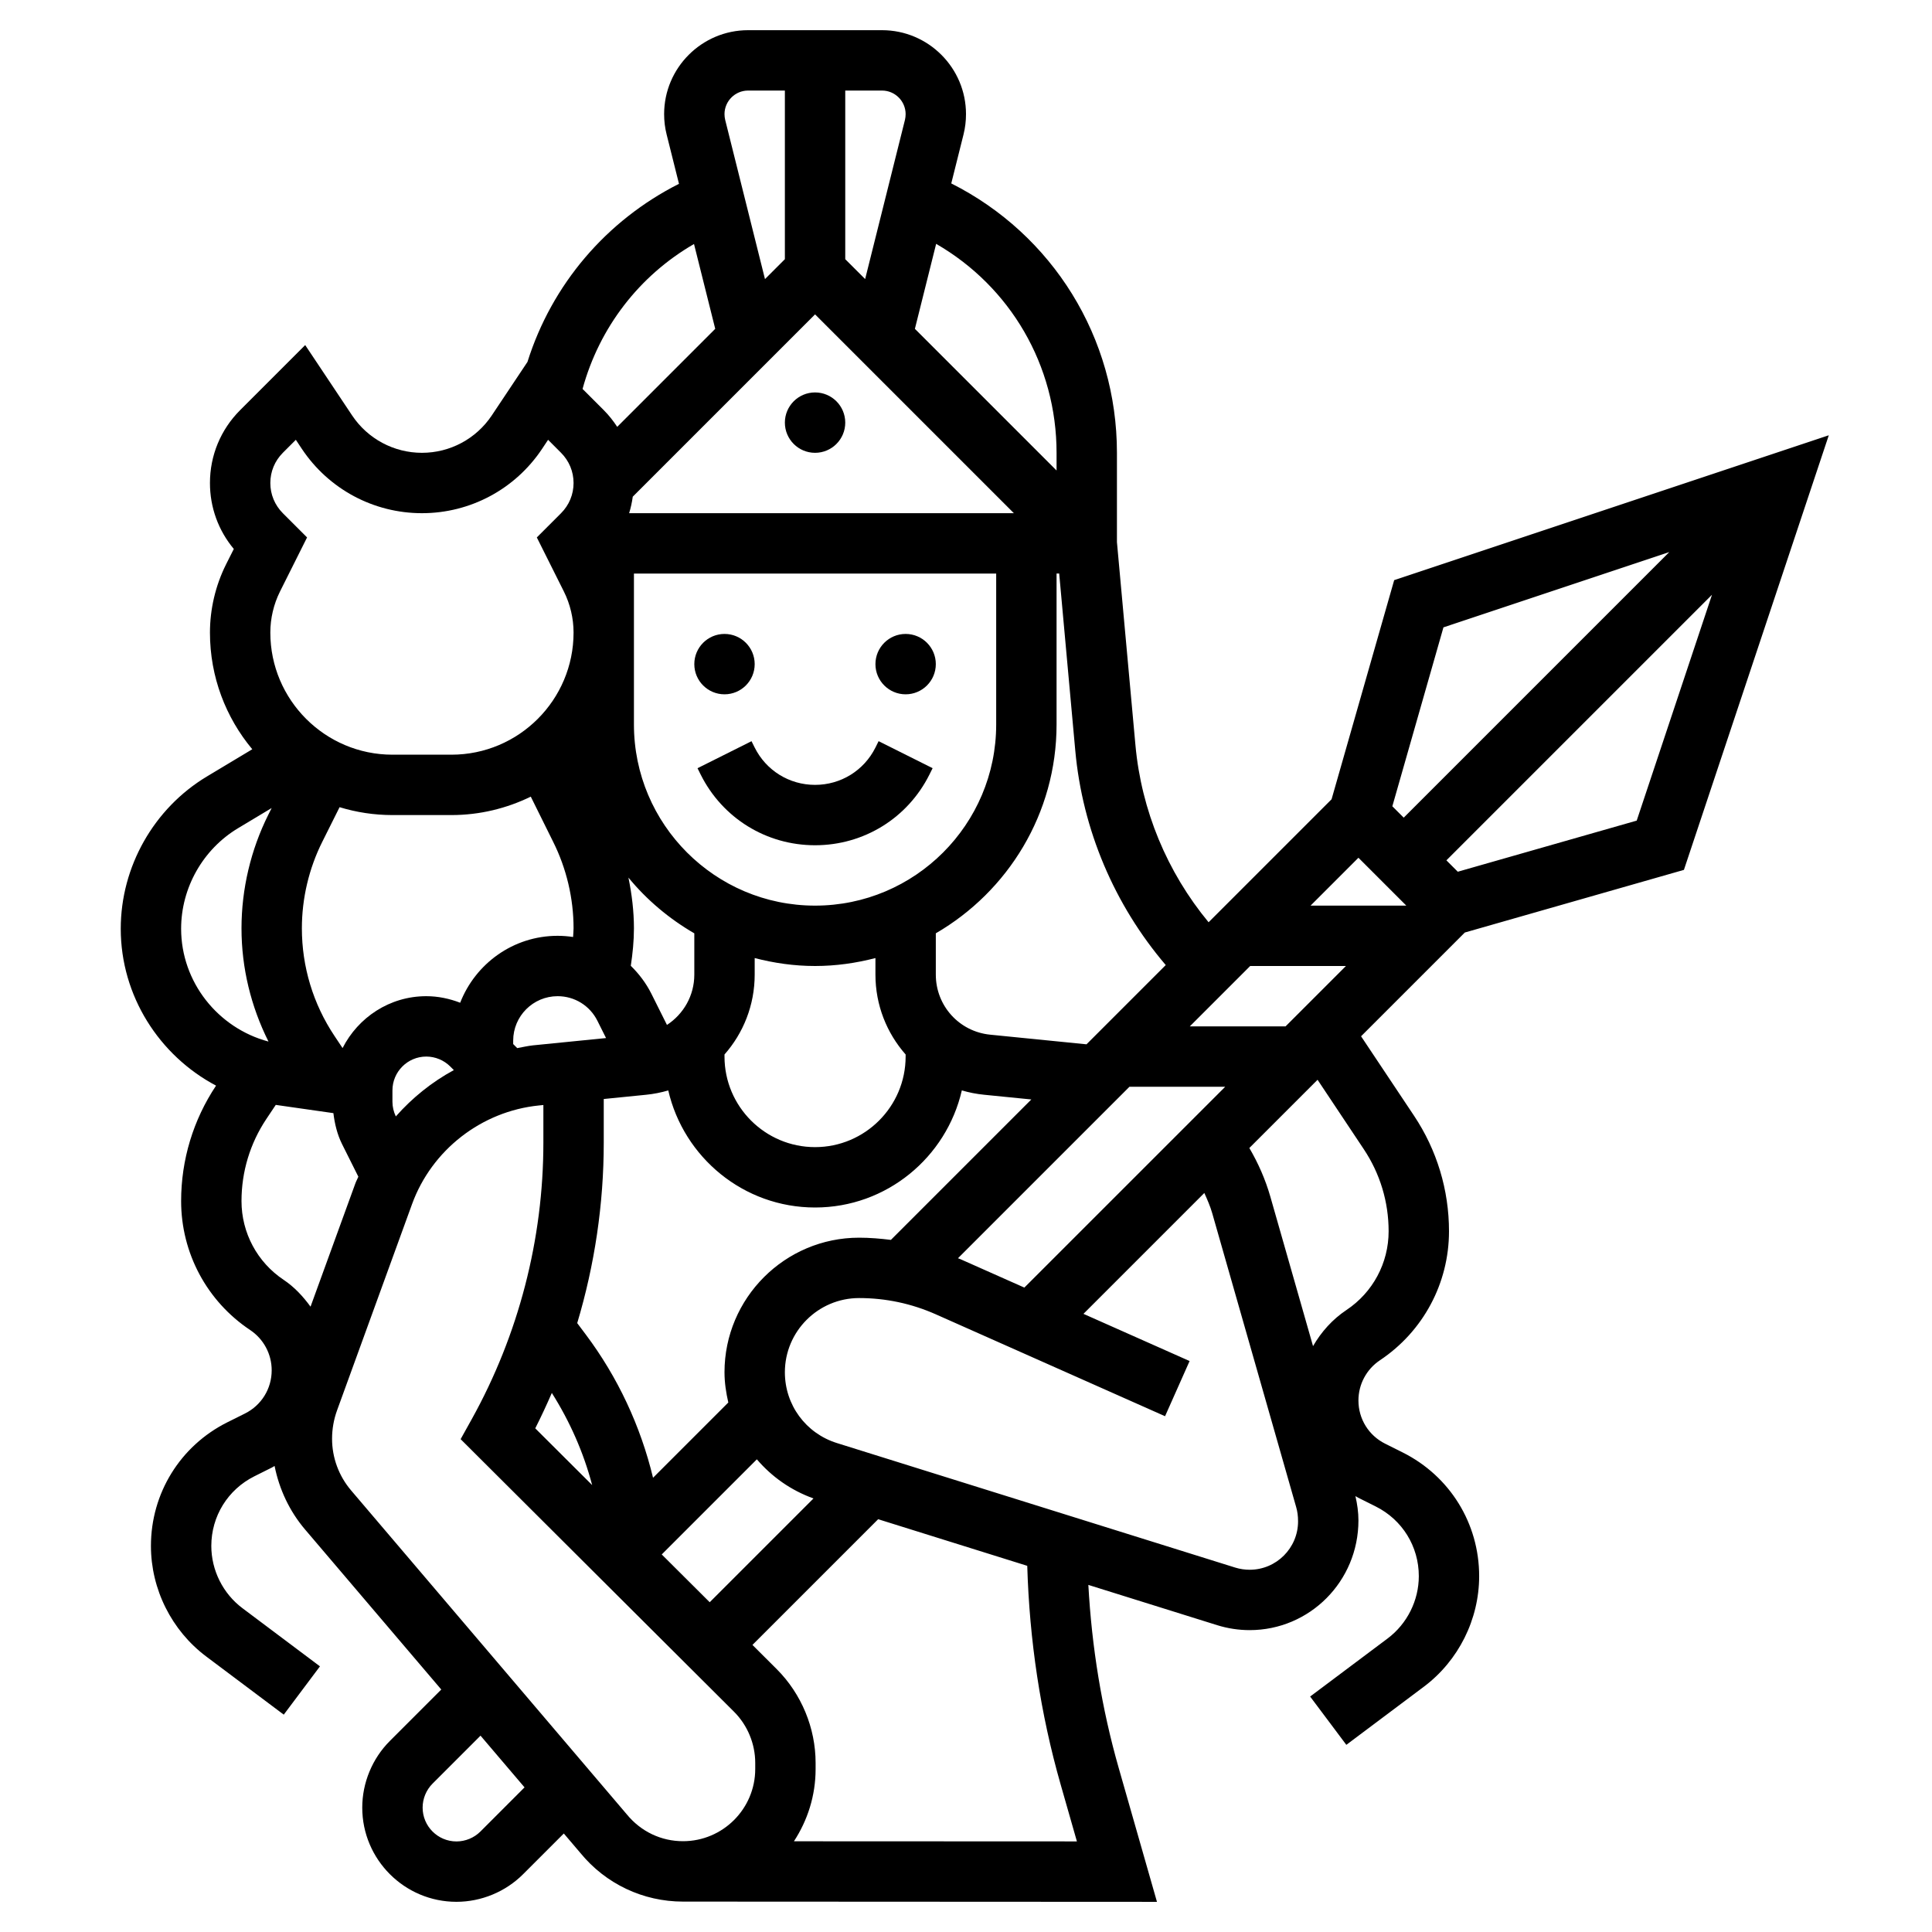 <svg id="_x33_0" enable-background="new 0 0 64 64" height="512" viewBox="0 0 64 64" width="512" xmlns="http://www.w3.org/2000/svg"><g><circle cx="24" cy="22" r="1"/><circle cx="27" cy="14" r="1"/><circle cx="30" cy="22" r="1"/><path d="m29 24.764c-.381.762-1.147 1.236-2 1.236s-1.619-.474-2-1.236l-.105-.211-1.789.895.105.211c.722 1.444 2.174 2.341 3.789 2.341s3.067-.897 3.789-2.342l.105-.211-1.789-.895z"/><path d="m55.782 28.816 4.799-14.397-14.397 4.799-2.074 7.259-4.074 4.074c-1.374-1.66-2.227-3.708-2.423-5.867l-.613-6.727v-2.957c0-3.818-2.128-7.23-5.488-8.924l.406-1.622c.055-.22.082-.446.082-.673 0-1.533-1.248-2.781-2.781-2.781h-4.438c-1.533 0-2.781 1.248-2.781 2.781 0 .227.027.453.083.674l.409 1.634c-2.41 1.218-4.212 3.334-5.019 5.9l-1.183 1.774c-.517.774-1.382 1.237-2.312 1.237s-1.796-.463-2.313-1.237l-1.555-2.332-2.155 2.155c-.645.645-1 1.502-1 2.414 0 .808.278 1.572.79 2.185l-.259.515c-.348.698-.531 1.479-.531 2.256 0 1.469.527 2.816 1.402 3.864l-1.5.9c-1.762 1.057-2.857 2.991-2.857 5.045 0 2.223 1.273 4.201 3.157 5.198-.756 1.135-1.157 2.457-1.157 3.824 0 1.721.855 3.318 2.287 4.272.446.298.713.796.713 1.334 0 .61-.339 1.159-.886 1.432l-.584.291c-1.56.781-2.53 2.35-2.53 4.095 0 1.433.685 2.802 1.831 3.662l2.569 1.927 1.199-1.6-2.568-1.927c-.645-.484-1.031-1.255-1.031-2.062 0-.982.546-1.866 1.425-2.306l.584-.292c.03-.015.057-.035.087-.051.154.772.495 1.5 1.011 2.106l4.511 5.3-1.704 1.704c-.581.581-.914 1.385-.914 2.207 0 1.721 1.4 3.121 3.121 3.121.822 0 1.626-.333 2.207-.914l1.349-1.349.549.645c.838 1.024 2.077 1.611 3.4 1.611l15.7.008-1.266-4.43c-.566-1.979-.894-4.015-1.007-6.069l4.271 1.335c.348.108.709.163 1.073.163 1.987 0 3.603-1.616 3.603-3.636 0-.271-.039-.54-.1-.804.031.017.059.038.091.053l.584.292c.879.44 1.425 1.324 1.425 2.306 0 .807-.386 1.578-1.03 2.063l-2.57 1.926 1.199 1.6 2.57-1.927c1.146-.86 1.83-2.229 1.83-3.662 0-1.745-.97-3.313-2.53-4.095l-.584-.292c-.546-.272-.885-.821-.885-1.431 0-.537.267-1.035.713-1.333 1.432-.955 2.287-2.552 2.287-4.273 0-1.368-.401-2.692-1.159-3.828l-1.754-2.631 3.437-3.437zm-1.564-1.632-5.927 1.693-.377-.377 8.798-8.798zm-6.402-6.402 7.481-2.494-8.797 8.798-.377-.377zm-2.816 7.632 1.586 1.586h-3.172zm-11.067 14.239-2.117-.941c-.027-.012-.055-.02-.082-.031l5.68-5.68h3.172zm-12.012 8.84 3.151-3.151c.491.576 1.128 1.027 1.876 1.296l-3.438 3.438zm-.96-35.04 6.039-6.039 6.586 6.586h-12.745c.054-.178.095-.36.12-.547zm9.039 18.478v.069c0 1.654-1.346 3-3 3s-3-1.346-3-3v-.069c.623-.707 1-1.633 1-2.646v-.548c.641.166 1.308.263 2 .263s1.359-.097 2-.263v.548c0 1.013.377 1.939 1 2.646zm-7-2.646c0 .698-.359 1.309-.906 1.667l-.516-1.033c-.177-.353-.411-.66-.682-.925.062-.411.104-.826.104-1.242 0-.564-.069-1.127-.182-1.68.608.74 1.349 1.363 2.182 1.846zm4-2.285c-3.309 0-6-2.691-6-6v-5h12v5c0 3.309-2.691 6-6 6zm-9.417-3.61.738 1.49c.445.887.679 1.88.679 2.872 0 .096-.012.191-.016.287-.168-.025-.339-.039-.512-.039-1.471 0-2.723.923-3.228 2.217-.357-.138-.737-.217-1.123-.217-1.214 0-2.257.704-2.773 1.719l-.269-.404c-.706-1.058-1.079-2.291-1.079-3.563 0-.992.234-1.985.679-2.872l.57-1.141c.555.169 1.142.261 1.751.261h1.955c.943 0 1.832-.223 2.628-.61zm-4.471 10.593c-.072-.152-.112-.318-.112-.484v-.378c0-.618.503-1.121 1.121-1.121.295 0 .584.119.793.328l.12.12c-.726.394-1.374.915-1.922 1.535zm4.022-2.263-.134-.134v-.114c0-.812.66-1.472 1.472-1.472.562 0 1.066.312 1.317.813l.287.574-2.423.242c-.176.019-.346.06-.519.091zm1.146 11.423c.599.948 1.051 1.972 1.336 3.052l-1.885-1.879c.195-.386.377-.777.549-1.173zm5.72-.685c0 .345.052.677.126 1.002l-2.493 2.493c-.413-1.713-1.166-3.33-2.234-4.753l-.278-.37c.579-1.934.879-3.95.879-5.977v-1.447l1.398-.14c.255-.025.502-.075.739-.144.512 2.216 2.493 3.878 4.863 3.878s4.351-1.662 4.862-3.879c.237.07.484.119.739.144l1.563.156-4.652 4.652c-.348-.043-.699-.073-1.054-.073-2.458 0-4.458 2-4.458 4.458zm18.586-11.458h-3.172l2-2h3.172zm-3.969-2.031-2.625 2.625-3.191-.319c-1.027-.102-1.801-.958-1.801-1.99v-1.368c2.387-1.386 4-3.964 4-6.918v-5h.087l.533 5.865c.238 2.625 1.296 5.111 2.997 7.105zm-3.617-16.969v.586l-4.693-4.693.704-2.815c2.455 1.417 3.989 4.022 3.989 6.922zm-5-11.219c0 .064-.008.129-.022.189l-1.319 5.274-.659-.658v-5.586h1.219c.43 0 .781.351.781.781zm-5.219-.781h1.219v5.586l-.659.659-1.318-5.273c-.015-.062-.023-.126-.023-.191 0-.43.351-.781.781-.781zm-1.791 5.083.703 2.81-3.247 3.247c-.129-.197-.276-.384-.446-.554l-.702-.702c.556-2.035 1.878-3.752 3.692-4.801zm-13.621 8.917c-.267-.268-.414-.622-.414-1s.147-.732.414-1l.431-.431.201.303c.89 1.333 2.376 2.128 3.977 2.128s3.087-.795 3.977-2.128l.201-.303.43.431c.267.268.414.622.414 1s-.147.732-.414 1l-.803.803.895 1.789c.211.422.322.893.322 1.363 0 2.231-1.814 4.045-4.045 4.045h-1.955c-2.23 0-4.045-1.814-4.045-4.045 0-.47.111-.941.321-1.362l.896-1.79zm-3.369 13.765c0-1.355.723-2.632 1.886-3.33l1.113-.668-.109.218c-.582 1.163-.89 2.466-.89 3.767 0 1.313.313 2.589.894 3.751-1.675-.446-2.894-1.972-2.894-3.738zm2 9.022c0-.972.284-1.911.823-2.719l.312-.467 1.909.273c.043.352.126.701.285 1.022l.542 1.084c-.031.076-.072.146-.1.224l-1.484 4.081c-.247-.338-.532-.649-.891-.889-.874-.583-1.396-1.558-1.396-2.609zm7.914 20.885c-.209.209-.498.328-.793.328-.618 0-1.121-.503-1.121-1.121 0-.295.119-.584.328-.793l1.59-1.59 1.458 1.713zm4.848-.571-9.132-10.73c-.406-.477-.63-1.084-.63-1.71 0-.322.056-.639.165-.94l2.485-6.834c.653-1.794 2.302-3.076 4.202-3.267l.148-.015v1.247c0 3.198-.821 6.366-2.374 9.162l-.367.66 9.059 9.032c.445.445.7 1.062.7 1.691v.203c0 1.318-1.073 2.392-2.392 2.392-.721.001-1.396-.318-1.864-.891zm14.375-.981.537 1.879-9.374-.004c.451-.69.718-1.51.718-2.393v-.203c0-1.156-.469-2.288-1.287-3.106l-.805-.803 4.164-4.164 4.939 1.544c.072 2.454.433 4.89 1.108 7.25zm6.26-7.12c-.162 0-.323-.024-.479-.072l-13.194-4.125c-1.031-.322-1.724-1.264-1.724-2.345 0-1.355 1.103-2.458 2.458-2.458.884 0 1.739.182 2.545.54l7.591 3.374.813-1.828-3.516-1.563 4.004-4.004c.098.219.196.439.262.672l2.78 9.732c.042.145.063.294.063.474 0 .884-.719 1.603-1.603 1.603zm3.78-13.932c.539.808.823 1.747.823 2.719 0 1.051-.522 2.025-1.396 2.608-.467.311-.836.727-1.108 1.197l-1.414-4.95c-.163-.57-.4-1.107-.696-1.613l2.26-2.26z"/></g></svg>